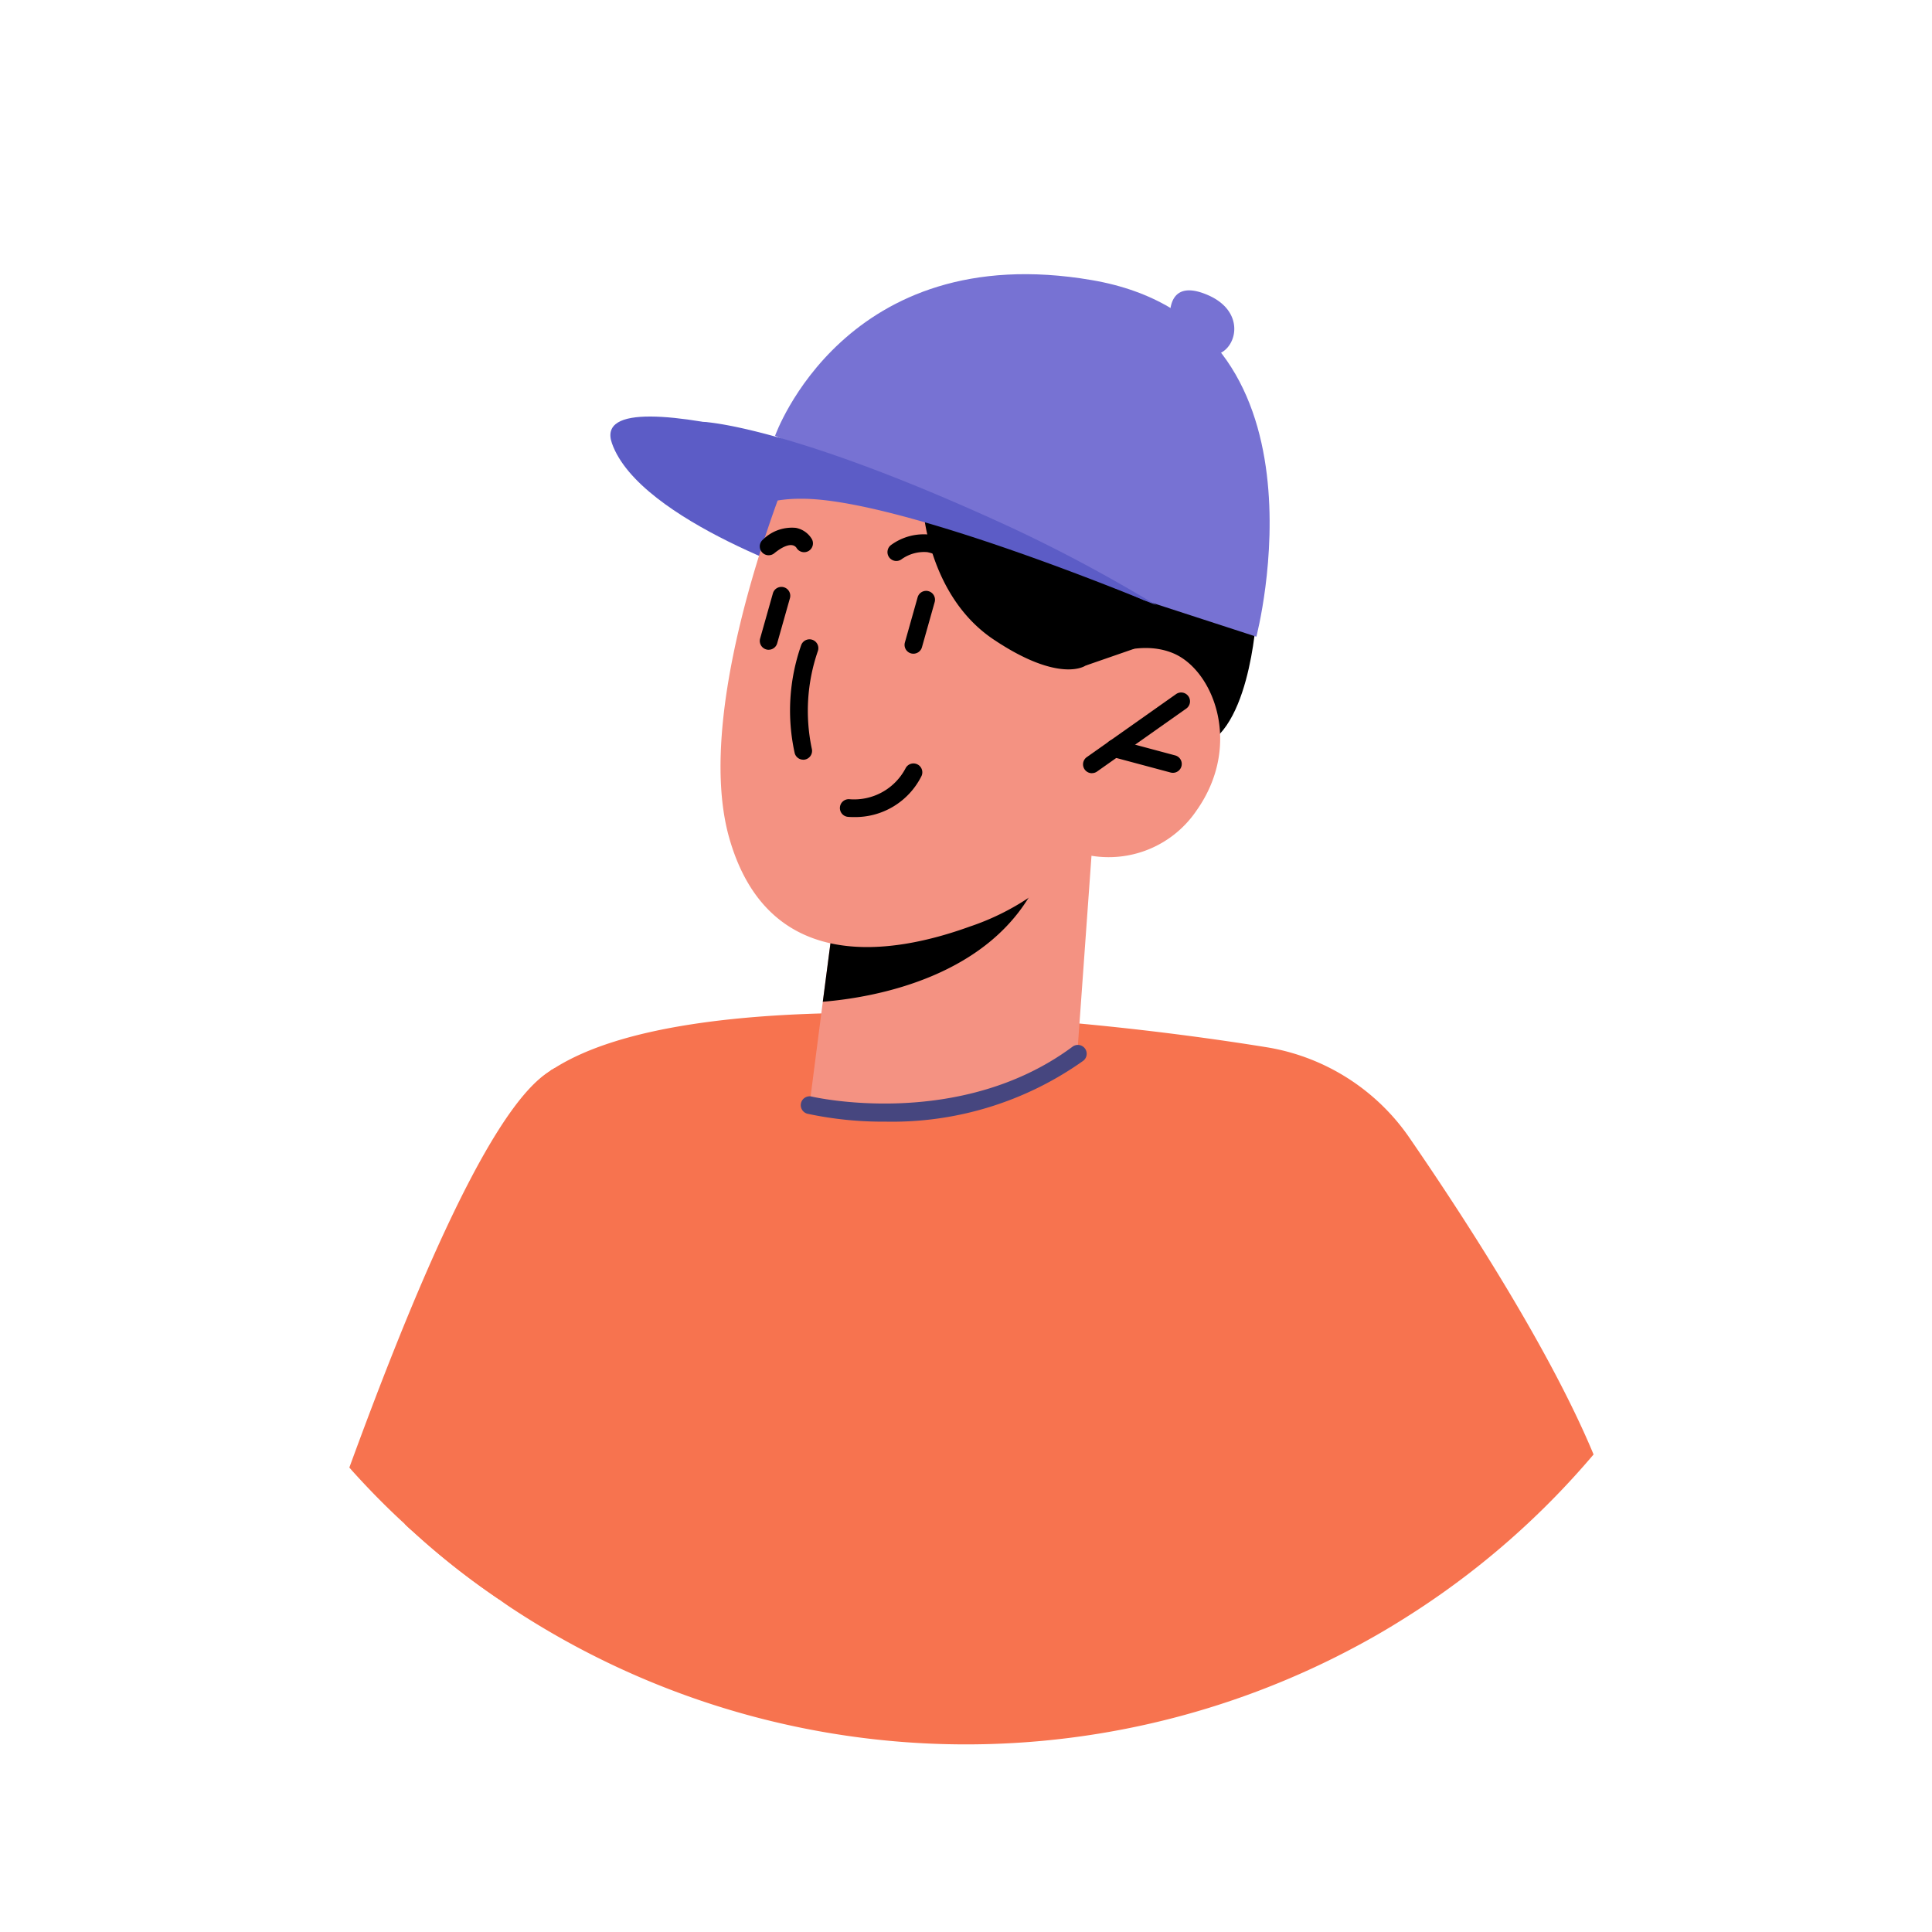 <svg xmlns="http://www.w3.org/2000/svg" xmlns:xlink="http://www.w3.org/1999/xlink" width="123.568" height="123.568" viewBox="0 0 123.568 123.568">
  <defs>
    <filter id="Path_209" x="0" y="0" width="123.568" height="123.568" filterUnits="userSpaceOnUse">
      <feOffset dy="3" input="SourceAlpha"/>
      <feGaussianBlur stdDeviation="3" result="blur"/>
      <feFlood flood-opacity="0.161"/>
      <feComposite operator="in" in2="blur"/>
      <feComposite in="SourceGraphic"/>
    </filter>
  </defs>
  <g id="Group_408" data-name="Group 408" transform="translate(9 6)">
    <g transform="matrix(1, 0, 0, 1, -9, -6)" filter="url(#Path_209)">
      <path id="Path_209-2" data-name="Path 209" d="M603.008,294.19a52.755,52.755,0,0,1-3.634,19.291,51.647,51.647,0,0,1-7.336,12.894c-.532.7-1.087,1.381-1.675,2.049a52.065,52.065,0,0,1-11.321,9.985c-1.132.736-2.287,1.438-3.476,2.083a52.82,52.82,0,0,1-54.545-2.332c-.215-.147-.43-.294-.645-.453a47.817,47.817,0,0,1-5.479-4.313c-.192-.17-.385-.34-.566-.521-1.189-1.087-2.321-2.242-3.4-3.442-.045-.057-.1-.113-.147-.17a52.782,52.782,0,1,1,92.221-35.072" transform="translate(-488.44 -235.4)" fill="#fff"/>
    </g>
    <path id="Path_210" data-name="Path 210" d="M518.819,330.436a47.812,47.812,0,0,1-5.48-4.313c-.193-.17-.385-.34-.566-.521-1.189-1.087-2.321-2.242-3.4-3.442-.045-.057-.1-.113-.147-.17,3.317-9.068,8.672-22.71,12.748-25.3a1.606,1.606,0,0,0,.17-.125,1.738,1.738,0,0,0,.193-.113c1.732-.227-.408,15.453-3.521,33.985" transform="translate(-495.882 -234.129)" fill="#f7734f"/>
    <path id="Path_211" data-name="Path 211" d="M588.392,321.566a52.059,52.059,0,0,1-11.321,9.985c-1.132.736-2.287,1.438-3.476,2.083a52.82,52.82,0,0,1-54.545-2.332c-.215-.147-.43-.294-.645-.453a47.782,47.782,0,0,1-5.48-4.313c-.193-.17-.385-.34-.566-.521,1.245-8.513,2.875-16.506,4.947-22.031,1.257-3.351,2.66-5.774,4.257-6.883a1.62,1.62,0,0,0,.17-.125,1.719,1.719,0,0,0,.193-.113c8.468-5.378,31.484-3.623,45.657-1.325a13.779,13.779,0,0,1,9.125,5.91c3.555,5.174,8.932,13.495,11.683,20.117" transform="translate(-495.469 -234.541)" fill="#f7734f"/>
    <path id="Path_212" data-name="Path 212" d="M555.614,254.56s-.468-2.982,2.38-1.763,1.627,4.2,0,3.8a3.983,3.983,0,0,1-2.38-2.033" transform="translate(-489.759 -239.933)" fill="#7772d3"/>
    <path id="Path_213" data-name="Path 213" d="M561.986,271.516s-.446,8.042-4.068,8.413-8.947-4.207-8.947-4.207l2.5-9.052Z" transform="translate(-490.632 -238.062)"/>
    <path id="Path_214" data-name="Path 214" d="M537.654,270.157s-11.817-3.8-13.58-8.812,20.568,2.577,20.568,2.577Z" transform="translate(-493.935 -238.992)" fill="#5c5cc6"/>
    <path id="Path_215" data-name="Path 215" d="M553.28,284.141l-.917,12.787s-2.307,3.606-9.693,4.14c-5.5.4-7.422-.862-7.422-.862l.823-6.383.812-6.224,13.353-2.813Z" transform="translate(-492.445 -235.754)" fill="#f49282"/>
    <path id="Path_216" data-name="Path 216" d="M550.14,284.711a4.162,4.162,0,0,1-.377,1.214c-2.88,6.277-10.609,7.568-13.788,7.824l.812-6.224Z" transform="translate(-492.349 -235.679)"/>
    <path id="Path_217" data-name="Path 217" d="M534.993,262.311s-6.762,15.759-4.229,24.571,10.566,7.369,15.367,5.631a15.931,15.931,0,0,0,7.016-4.705,6.785,6.785,0,0,0,7.484-2.706c2.979-4.2,1.1-8.988-1.478-10.071s-5.614.79-5.614.79l2.363-4.583s-10.218-23.141-20.908-8.928" transform="translate(-493.112 -239.248)" fill="#f49282"/>
    <path id="Path_218" data-name="Path 218" d="M551.242,280.386a.566.566,0,0,1-.326-1.028l5.721-4.038a.566.566,0,0,1,.652.925l-5.721,4.037a.553.553,0,0,1-.326.1" transform="translate(-490.407 -236.933)"/>
    <path id="Path_219" data-name="Path 219" d="M556.254,280.009a.6.6,0,0,1-.146-.019l-3.733-1a.566.566,0,1,1,.292-1.094l3.734,1a.566.566,0,0,1-.146,1.113" transform="translate(-490.238 -236.581)"/>
    <path id="Path_220" data-name="Path 220" d="M544.258,268.752a.564.564,0,0,1-.451-.224,2.532,2.532,0,0,0-1.636-1.1,2.476,2.476,0,0,0-1.627.444.566.566,0,0,1-.7-.891,3.541,3.541,0,0,1,2.458-.676,3.587,3.587,0,0,1,2.4,1.54.566.566,0,0,1-.451.908" transform="translate(-491.866 -238.114)"/>
    <path id="Path_221" data-name="Path 221" d="M532.98,267.678a.567.567,0,0,1-.357-1.007,2.631,2.631,0,0,1,2.1-.745,1.523,1.523,0,0,1,1.018.711.566.566,0,0,1-.985.558.4.4,0,0,0-.266-.16c-.161-.032-.524.007-1.152.516a.559.559,0,0,1-.357.126" transform="translate(-492.819 -238.164)"/>
    <path id="Path_222" data-name="Path 222" d="M534.971,279.918a.564.564,0,0,1-.546-.419,12.631,12.631,0,0,1,.417-6.914.565.565,0,1,1,1.059.4,11.709,11.709,0,0,0-.384,6.223.568.568,0,0,1-.546.713" transform="translate(-492.597 -237.329)"/>
    <path id="Path_223" data-name="Path 223" d="M532.983,273.279a.554.554,0,0,1-.154-.022.566.566,0,0,1-.392-.7l.816-2.887a.566.566,0,0,1,1.09.308l-.816,2.887a.566.566,0,0,1-.544.412" transform="translate(-492.82 -237.72)"/>
    <path id="Path_224" data-name="Path 224" d="M541.16,273.5a.6.6,0,0,1-.154-.02.567.567,0,0,1-.391-.7l.814-2.887a.566.566,0,0,1,1.09.308l-.814,2.887a.567.567,0,0,1-.546.412" transform="translate(-491.739 -237.69)"/>
    <path id="Path_225" data-name="Path 225" d="M533.637,264.807s.934-1.259,4.081-1.253a6.807,6.807,0,0,1,4.965,2.239s.264,5.706,4.518,8.559,5.881,1.678,5.881,1.678l3.113-1.079,2.317-4.516-8.894-9.758-10.688-4.562L533.637,262Z" transform="translate(-492.658 -239.456)"/>
    <path id="Path_226" data-name="Path 226" d="M537.783,282.662a3.155,3.155,0,0,1-.356-.016.566.566,0,0,1,.115-1.125,3.718,3.718,0,0,0,3.607-1.988.567.567,0,0,1,1.021.491,4.733,4.733,0,0,1-4.388,2.638" transform="translate(-492.225 -236.405)"/>
    <path id="Path_227" data-name="Path 227" d="M533.277,261.93s4.458-12.672,20.264-9.96,10.52,22.806,10.52,22.806l-7.2-2.34Z" transform="translate(-492.706 -240.054)" fill="#7772d3"/>
    <path id="Path_228" data-name="Path 228" d="M529.216,259.933s5.534.2,19.791,6.8a97.485,97.485,0,0,1,9.2,4.933s-16.41-6.892-22.788-6.814a8.942,8.942,0,0,0-4.036.946Z" transform="translate(-493.242 -238.952)" fill="#5c5cc6"/>
    <path id="Path_229" data-name="Path 229" d="M540.142,300.039a22.977,22.977,0,0,1-4.96-.5.566.566,0,1,1,.264-1.1c.094.022,9.429,2.163,16.648-3.182a.566.566,0,1,1,.673.909,21.114,21.114,0,0,1-12.625,3.873" transform="translate(-492.512 -234.3)" fill="#46467f"/>
  </g>
</svg>
